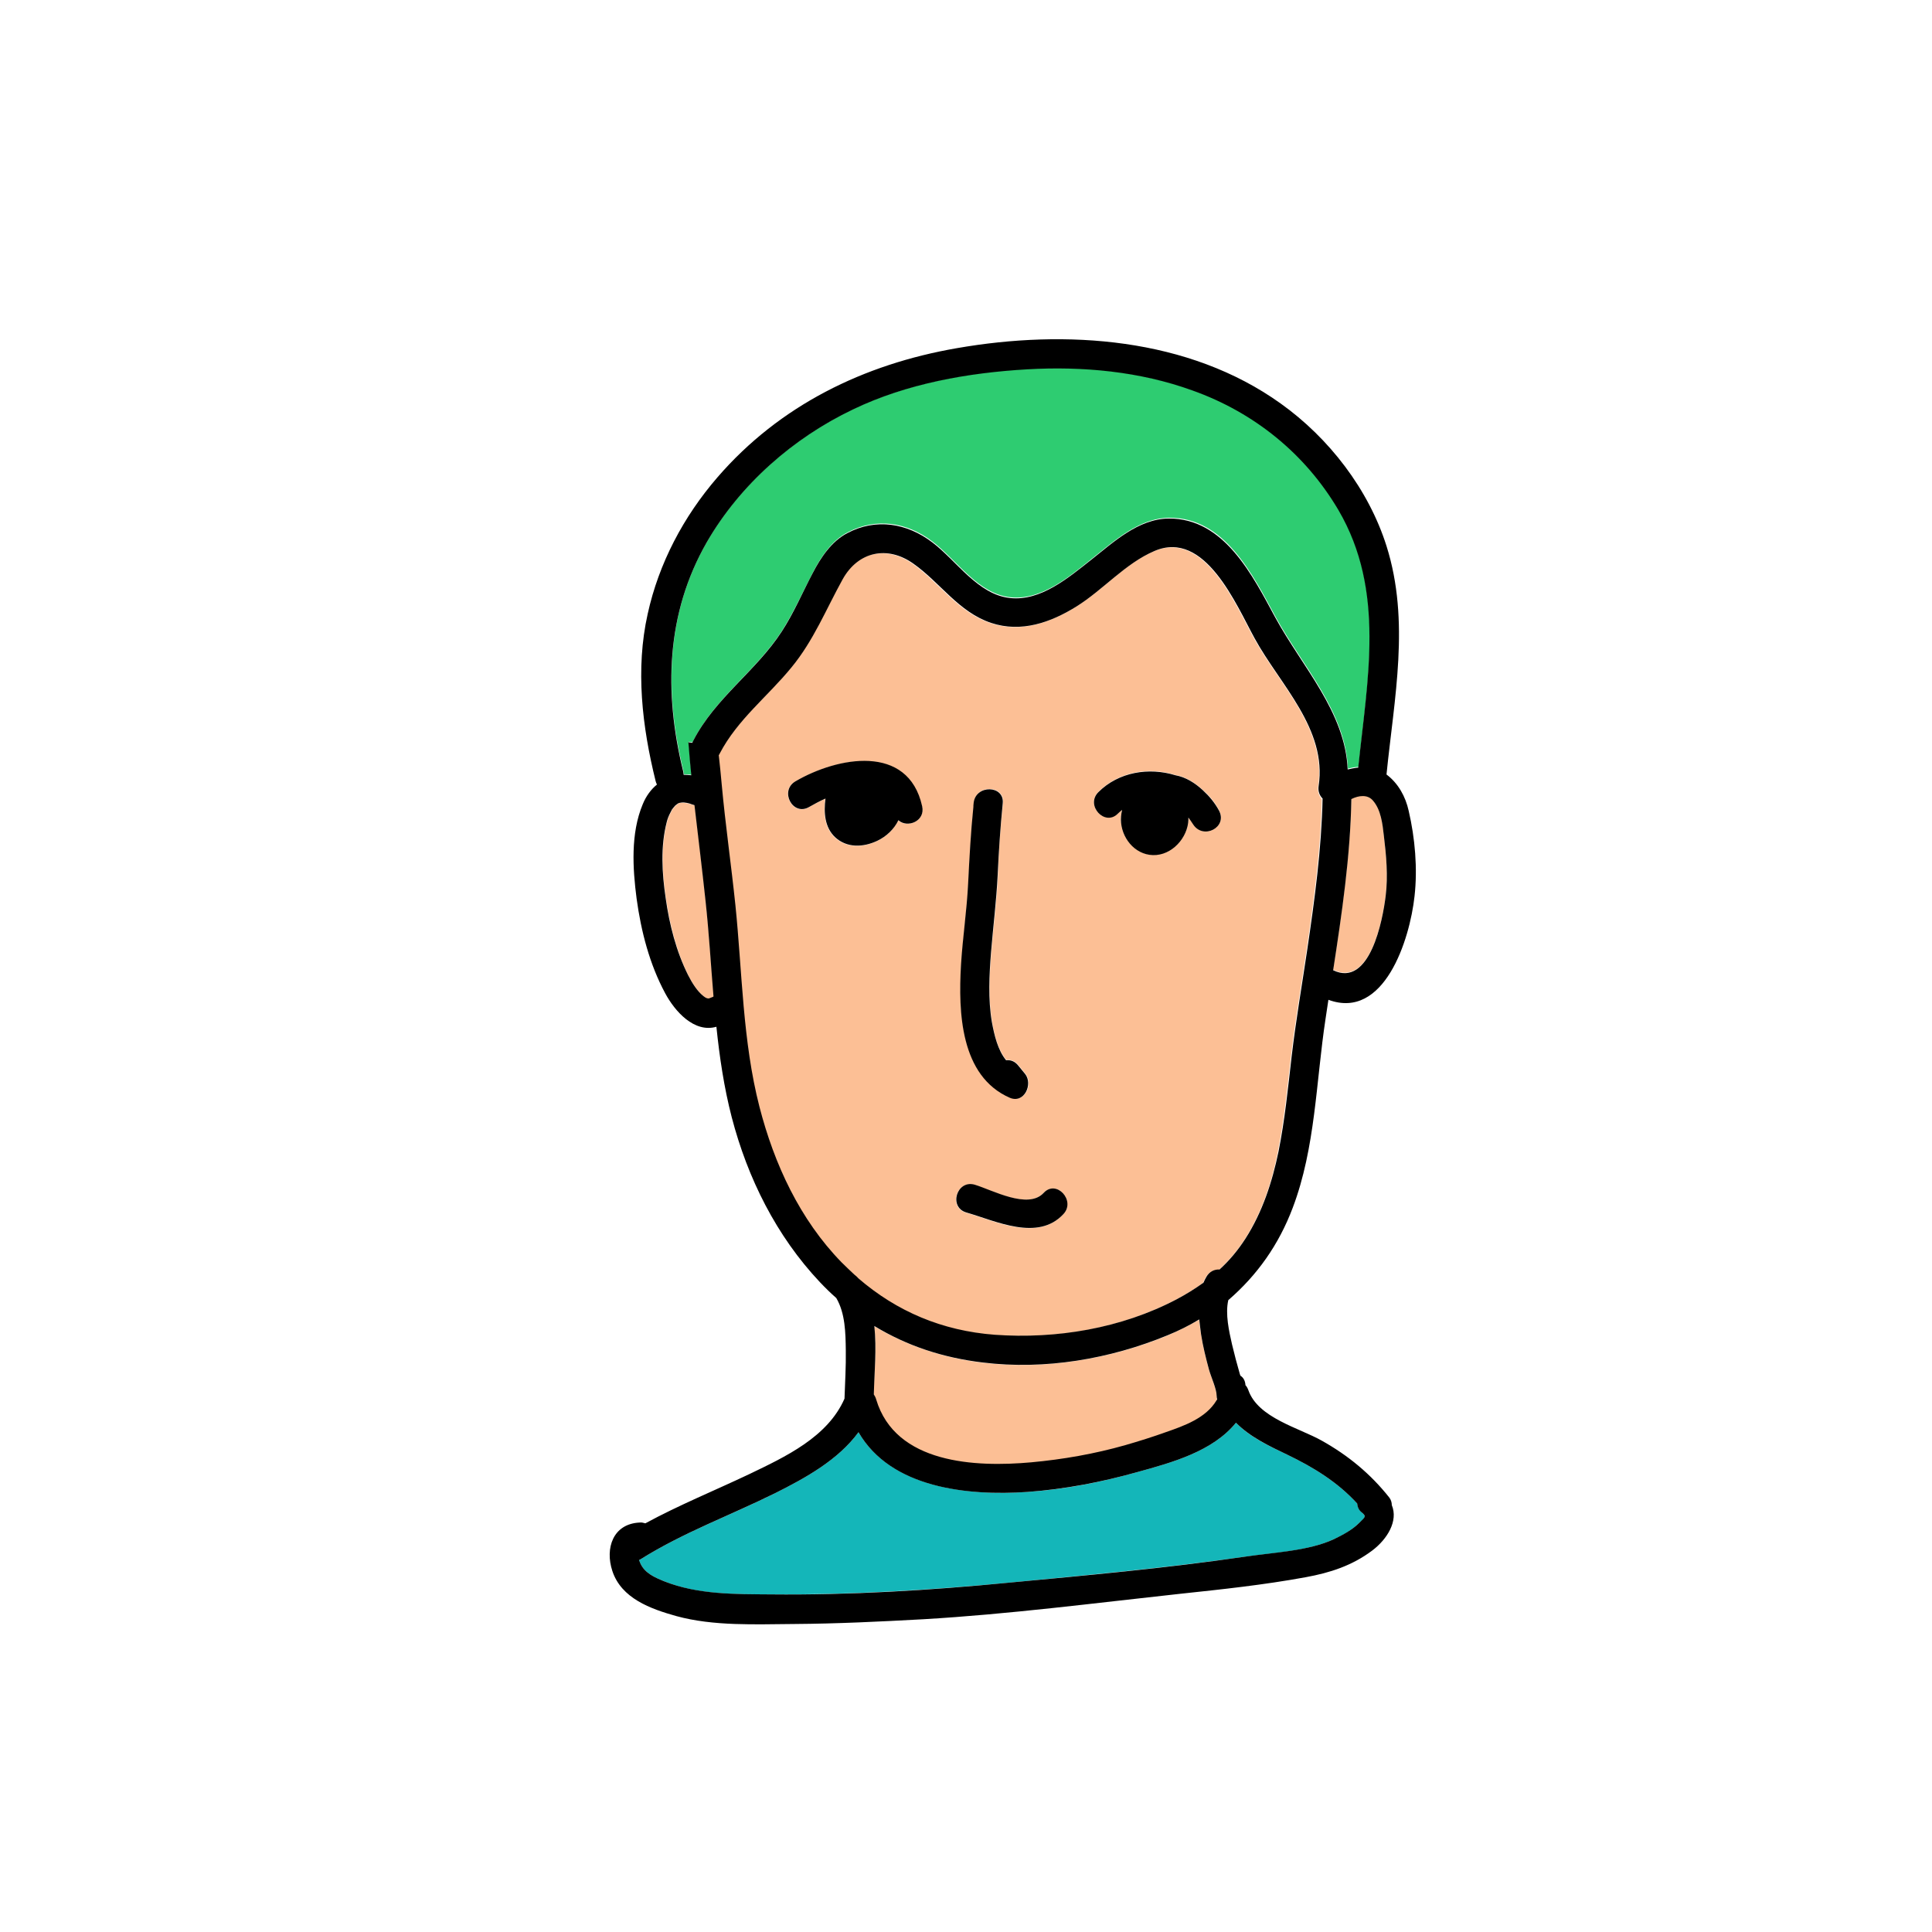 <?xml version="1.0" encoding="UTF-8"?>
<svg xmlns="http://www.w3.org/2000/svg" xmlns:xlink="http://www.w3.org/1999/xlink" viewBox="0 0 192 192" width="192px" height="192px">
<g id="surface22631476">
<path style=" stroke:none;fill-rule:nonzero;fill:rgb(98.824%,74.902%,58.431%);fill-opacity:1;" d="M 130.992 78.148 C 131.859 72.48 127.16 68.043 124.641 63.477 C 122.801 60.141 119.703 52.609 114.664 54.789 C 111.777 56.02 109.598 58.645 106.922 60.301 C 104.348 61.902 101.434 62.926 98.441 61.926 C 95.211 60.852 93.402 57.965 90.723 56.047 C 88.125 54.211 85.238 54.789 83.688 57.598 C 82.035 60.59 80.801 63.688 78.598 66.363 C 76.234 69.25 73.242 71.535 71.484 74.895 C 71.457 74.949 71.402 75.027 71.379 75.078 C 71.484 76.051 71.586 76.996 71.668 77.941 C 72.035 81.957 72.637 85.945 73.031 89.961 C 73.715 96.656 73.738 103.48 75.422 110.016 C 76.891 115.715 79.438 121.227 83.582 125.48 C 84.004 125.898 84.422 126.293 84.844 126.688 C 84.977 126.766 85.133 126.895 85.238 127.055 C 89.07 130.359 93.586 132.277 98.781 132.672 C 104.926 133.117 111.383 132.043 116.867 129.152 C 117.812 128.656 118.707 128.129 119.547 127.5 C 119.625 127.289 119.73 127.105 119.836 126.922 C 120.148 126.398 120.648 126.188 121.148 126.188 C 122.117 125.297 122.957 124.297 123.695 123.168 C 125.375 120.543 126.371 117.578 126.977 114.531 C 127.605 111.383 127.922 108.207 128.289 105.031 C 128.707 101.484 129.312 97.969 129.836 94.453 C 130.57 89.465 131.254 84.449 131.359 79.438 C 131.098 79.094 130.914 78.676 130.992 78.148 Z M 95.527 95.922 C 95.684 93.191 96.105 90.516 96.234 87.785 C 96.367 85.238 96.5 82.691 96.762 80.145 C 96.762 80.117 96.762 80.094 96.762 80.039 L 96.789 79.75 C 96.973 77.914 99.887 77.992 99.676 79.828 C 99.414 82.191 99.254 84.527 99.176 86.918 C 99.07 89.488 98.73 92.012 98.52 94.555 C 98.336 96.867 98.203 99.281 98.598 101.566 C 98.809 102.797 99.148 104.297 100.016 105.344 C 100.41 105.293 100.855 105.398 101.199 105.844 L 101.906 106.711 C 102.719 107.707 101.855 109.676 100.41 109.074 C 95.449 106.945 95.266 100.566 95.527 95.922 Z M 89.254 81.535 C 88.832 82.43 88.074 83.164 87.152 83.582 C 85.762 84.238 84.137 84.32 82.953 83.215 C 81.93 82.246 81.824 80.773 82.008 79.383 C 81.406 79.645 80.828 79.961 80.383 80.223 C 78.781 81.168 77.414 78.598 79.016 77.676 C 83.191 75.234 90.227 73.898 91.617 80.145 C 91.984 81.613 90.172 82.324 89.254 81.535 Z M 105.66 120.676 C 103.086 123.43 98.941 121.359 96 120.516 C 94.215 119.992 95.055 117.234 96.84 117.762 C 98.598 118.285 102.141 120.23 103.691 118.574 C 104.977 117.184 106.922 119.309 105.66 120.676 Z M 118.574 81.902 C 118.445 81.668 118.285 81.457 118.102 81.223 C 118.102 81.406 118.102 81.59 118.078 81.746 C 117.84 83.559 116.133 85.211 114.219 84.922 C 112.457 84.66 111.25 82.848 111.41 81.09 C 111.434 80.879 111.461 80.672 111.516 80.461 C 111.355 80.566 111.227 80.695 111.094 80.828 C 109.781 82.141 107.84 80.016 109.152 78.703 C 111.172 76.68 114.191 76.18 116.816 77.02 C 117.84 77.203 118.758 77.781 119.547 78.516 C 120.203 79.07 120.754 79.75 121.148 80.539 C 122.016 82.219 119.574 83.48 118.574 81.902 Z M 118.574 81.902 "/>
<path style=" stroke:none;fill-rule:nonzero;fill:rgb(98.824%,74.902%,58.431%);fill-opacity:1;" d="M 120.91 138.762 C 120.91 138.051 120.359 136.898 120.148 136.137 C 119.836 134.98 119.547 133.828 119.363 132.645 C 119.285 132.172 119.203 131.648 119.18 131.148 C 118.18 131.727 117.133 132.25 116.027 132.723 C 110.281 135.086 103.848 136.164 97.652 135.426 C 93.715 134.953 90.121 133.746 86.891 131.805 C 87.129 134.062 86.891 136.453 86.812 138.656 C 86.918 138.789 86.996 138.945 87.047 139.156 C 88.965 145.559 96.945 145.902 102.457 145.402 C 105.609 145.113 108.758 144.562 111.801 143.695 C 113.168 143.328 114.48 142.883 115.82 142.41 C 117.656 141.781 119.809 141.02 120.859 139.262 C 120.887 139.234 120.91 139.18 120.938 139.156 C 120.938 138.996 120.91 138.891 120.91 138.762 Z M 120.91 138.762 "/>
<path style=" stroke:none;fill-rule:nonzero;fill:rgb(7.843%,71.373%,72.549%);fill-opacity:1;" d="M 135.48 150.441 C 135.453 150.418 135.426 150.391 135.402 150.363 C 135.059 150.074 134.902 149.762 134.875 149.418 C 132.934 147.293 130.547 145.824 127.922 144.562 C 126.137 143.723 124.191 142.805 122.828 141.387 C 120.516 144.246 116.449 145.352 113.012 146.297 C 109.465 147.293 105.793 148.027 102.117 148.266 C 96.105 148.684 88.52 147.844 85.316 142.332 C 83.297 145.086 80.066 146.871 77.02 148.395 C 72.586 150.602 67.887 152.305 63.66 154.957 C 63.609 154.984 63.555 155.012 63.504 155.035 C 63.527 155.141 63.582 155.246 63.633 155.352 C 64.078 156.348 65.078 156.77 66.047 157.164 C 69.383 158.5 73.082 158.422 76.602 158.449 C 84.449 158.5 92.352 158.027 100.172 157.293 C 107.969 156.531 115.82 155.824 123.562 154.723 C 126.555 154.301 130.02 154.145 132.566 152.961 C 133.434 152.57 134.379 152.043 135.059 151.359 C 135.48 150.941 135.82 150.785 135.48 150.441 Z M 135.48 150.441 "/>
<path style=" stroke:none;fill-rule:nonzero;fill:rgb(98.824%,74.902%,58.431%);fill-opacity:1;" d="M 70.145 89.57 C 69.801 86.391 69.41 83.215 69.043 80.039 C 68.961 80.016 68.859 79.988 68.777 79.961 C 68.488 79.855 68.016 79.777 67.809 79.777 C 67.465 79.805 67.52 79.75 67.176 80.039 C 67.098 80.094 67.152 80.039 66.941 80.301 C 66.703 80.59 66.891 80.301 66.703 80.672 C 66.469 81.117 66.363 81.379 66.285 81.719 C 65.656 84.16 65.812 86.812 66.18 89.281 C 66.574 91.906 67.23 94.555 68.41 96.945 C 68.832 97.758 69.328 98.547 69.934 99.02 C 70.145 99.176 70.25 99.23 70.434 99.254 C 70.379 99.254 70.484 99.23 70.457 99.254 C 70.562 99.23 70.668 99.176 70.801 99.125 C 70.852 99.098 70.906 99.07 70.957 99.07 C 70.668 95.895 70.457 92.719 70.145 89.57 Z M 70.145 89.57 "/>
<path style=" stroke:none;fill-rule:nonzero;fill:rgb(18.039%,80%,44.314%);fill-opacity:1;" d="M 133.039 50.641 C 129.73 45.023 124.641 40.926 118.523 38.75 C 113.297 36.887 107.629 36.332 102.117 36.648 C 96.234 36.988 90.145 38.094 84.793 40.641 C 78.859 43.5 73.555 48.094 70.273 53.816 C 66.18 60.93 65.996 68.777 67.914 76.574 C 67.938 76.707 67.965 76.812 67.965 76.941 C 68.227 76.941 68.465 76.969 68.727 76.996 C 68.621 75.918 68.516 74.816 68.438 73.715 L 68.832 73.766 C 68.859 73.688 68.883 73.609 68.938 73.531 C 71.141 69.277 75.184 66.625 77.73 62.664 C 78.91 60.797 79.777 58.828 80.801 56.859 C 81.59 55.34 82.664 53.711 84.238 52.898 C 87.102 51.402 90.145 51.898 92.668 53.816 C 95.082 55.652 97.207 59.039 100.438 59.355 C 103.48 59.672 106.238 57.332 108.441 55.574 C 110.672 53.816 113.168 51.48 116.188 51.453 C 121.699 51.402 124.508 57.125 126.766 61.297 C 129.441 66.207 133.723 70.695 133.957 76.391 C 134.297 76.285 134.641 76.234 135.008 76.207 C 135.898 67.492 137.738 58.672 133.039 50.641 Z M 133.039 50.641 "/>
<path style=" stroke:none;fill-rule:nonzero;fill:rgb(98.824%,74.902%,58.431%);fill-opacity:1;" d="M 137.527 83.031 C 137.395 81.852 137.238 80.461 136.426 79.516 C 135.898 78.91 135.035 79.016 134.297 79.359 C 134.168 85.078 133.355 90.723 132.488 96.367 C 136.137 98.152 137.422 91.406 137.711 88.938 C 137.949 87.023 137.766 85 137.527 83.031 Z M 137.527 83.031 "/>
<path style=" stroke:none;fill-rule:nonzero;fill:rgb(0%,0%,0%);fill-opacity:1;" d="M 128.473 120.02 C 130.73 114.059 130.781 107.496 131.727 101.277 C 131.832 100.645 131.91 99.988 132.016 99.359 C 137.555 101.406 140.102 93.402 140.574 89.07 C 140.887 86.312 140.625 83.297 139.996 80.59 C 139.68 79.148 138.945 77.836 137.789 76.969 C 138.551 69.383 140.152 61.742 137.789 54.262 C 136.004 48.617 132.066 43.527 127.289 40.113 C 118.102 33.523 105.922 32.711 95.082 34.602 C 85.84 36.203 77.492 40.27 71.297 47.438 C 67.938 51.324 65.473 55.969 64.367 61.008 C 63.137 66.496 63.816 72.219 65.156 77.625 C 65.184 77.758 65.234 77.859 65.289 77.965 C 64.711 78.438 64.211 79.094 63.871 79.934 C 62.664 82.824 62.871 86.289 63.266 89.305 C 63.711 92.562 64.551 95.816 66.102 98.703 C 67.074 100.516 68.988 102.668 71.195 102.039 C 71.508 105.055 71.953 108.074 72.715 111.016 C 74.293 117.078 77.152 122.828 81.484 127.422 C 82.008 127.973 82.535 128.496 83.109 128.996 C 84.004 130.52 84.031 132.461 84.055 134.195 C 84.082 135.797 83.977 137.395 83.926 138.996 C 82.246 142.828 78.047 144.773 74.449 146.504 C 71.012 148.133 67.465 149.578 64.133 151.387 C 63.949 151.336 63.766 151.281 63.555 151.309 C 60.902 151.441 60.117 153.883 60.852 156.113 C 61.742 158.844 64.656 159.891 67.203 160.602 C 70.93 161.625 75.105 161.414 78.91 161.391 C 83.191 161.363 87.496 161.152 91.773 160.918 C 100.277 160.418 108.758 159.316 117.234 158.395 C 121.438 157.949 125.609 157.504 129.758 156.742 C 132.199 156.297 134.379 155.586 136.371 154.09 C 137.867 152.961 138.973 151.152 138.316 149.578 C 138.316 149.312 138.234 149.051 138.078 148.84 C 136.215 146.48 133.984 144.641 131.359 143.172 C 129.074 141.887 125.031 140.914 124.062 138.156 C 123.984 137.949 123.902 137.789 123.773 137.66 C 123.746 137.211 123.562 136.898 123.273 136.715 C 123.246 136.66 123.246 136.609 123.223 136.582 C 122.934 135.586 122.672 134.586 122.434 133.59 C 122.145 132.305 121.75 130.598 122.066 129.207 C 124.926 126.738 127.078 123.719 128.473 120.02 Z M 136.426 79.543 C 137.238 80.461 137.395 81.879 137.527 83.059 C 137.766 85 137.949 87.047 137.711 88.992 C 137.422 91.434 136.137 98.18 132.488 96.422 C 133.355 90.777 134.195 85.105 134.297 79.41 C 135.035 79.043 135.898 78.938 136.426 79.543 Z M 70.773 99.098 C 70.668 99.148 70.562 99.176 70.434 99.23 C 70.457 99.203 70.379 99.23 70.406 99.23 C 70.223 99.203 70.145 99.176 69.906 98.992 C 69.305 98.52 68.805 97.734 68.387 96.918 C 67.203 94.555 66.52 91.879 66.152 89.254 C 65.785 86.762 65.629 84.137 66.258 81.695 C 66.336 81.379 66.441 81.09 66.68 80.645 C 66.863 80.301 66.68 80.59 66.914 80.277 C 67.125 80.016 67.098 80.066 67.152 80.016 C 67.492 79.75 67.441 79.805 67.781 79.75 C 67.992 79.727 68.465 79.805 68.754 79.934 C 68.832 79.961 68.938 79.988 69.016 80.016 C 69.383 83.191 69.777 86.367 70.117 89.543 C 70.457 92.691 70.641 95.844 70.906 99.02 C 70.879 99.07 70.828 99.07 70.773 99.098 Z M 68.91 73.582 C 68.859 73.66 68.832 73.738 68.805 73.82 L 68.41 73.766 C 68.488 74.867 68.594 75.945 68.699 77.047 C 68.438 77.02 68.176 76.996 67.938 76.996 C 67.938 76.891 67.914 76.758 67.887 76.629 C 65.969 68.805 66.18 60.957 70.25 53.867 C 73.555 48.145 78.832 43.527 84.766 40.691 C 90.121 38.117 96.211 37.043 102.09 36.703 C 107.602 36.387 113.273 36.91 118.496 38.801 C 124.613 40.98 129.703 45.074 133.012 50.691 C 137.711 58.727 135.875 67.547 134.98 76.285 C 134.641 76.312 134.273 76.391 133.93 76.469 C 133.695 70.773 129.418 66.285 126.738 61.375 C 124.48 57.203 121.672 51.508 116.16 51.531 C 113.113 51.559 110.648 53.895 108.418 55.652 C 106.184 57.414 103.43 59.75 100.41 59.434 C 97.18 59.117 95.055 55.707 92.641 53.895 C 90.121 51.98 87.047 51.48 84.215 52.977 C 82.641 53.789 81.562 55.418 80.773 56.941 C 79.75 58.883 78.91 60.879 77.703 62.742 C 75.156 66.68 71.113 69.328 68.91 73.582 Z M 122.828 141.387 C 124.219 142.805 126.16 143.723 127.922 144.562 C 130.547 145.824 132.934 147.293 134.875 149.418 C 134.902 149.762 135.035 150.102 135.402 150.363 C 135.426 150.391 135.453 150.418 135.48 150.441 C 135.82 150.758 135.48 150.914 135.059 151.359 C 134.379 152.043 133.434 152.543 132.566 152.961 C 130.02 154.145 126.555 154.273 123.562 154.723 C 115.82 155.852 107.969 156.559 100.172 157.293 C 92.352 158.055 84.449 158.527 76.602 158.449 C 73.082 158.422 69.383 158.477 66.047 157.164 C 65.078 156.77 64.078 156.348 63.633 155.352 C 63.582 155.246 63.555 155.141 63.504 155.035 C 63.555 155.012 63.609 154.984 63.66 154.957 C 67.887 152.305 72.559 150.602 77.02 148.395 C 80.066 146.871 83.297 145.086 85.316 142.332 C 88.52 147.871 96.105 148.684 102.117 148.266 C 105.793 148 109.465 147.293 113.012 146.297 C 116.449 145.352 120.516 144.246 122.828 141.387 Z M 86.891 131.777 C 90.121 133.746 93.715 134.93 97.652 135.402 C 103.848 136.164 110.305 135.059 116.027 132.699 C 117.133 132.25 118.18 131.727 119.18 131.121 C 119.23 131.648 119.309 132.145 119.363 132.617 C 119.547 133.801 119.836 134.953 120.148 136.109 C 120.359 136.871 120.91 138.027 120.91 138.734 C 120.91 138.867 120.938 138.973 120.965 139.078 C 120.938 139.102 120.91 139.129 120.887 139.18 C 119.836 140.941 117.656 141.703 115.844 142.332 C 114.531 142.805 113.195 143.223 111.828 143.617 C 108.785 144.484 105.633 145.035 102.484 145.324 C 96.945 145.824 88.992 145.48 87.074 139.078 C 87.023 138.891 86.945 138.734 86.84 138.578 C 86.891 136.426 87.129 134.035 86.891 131.777 Z M 121.199 126.16 C 120.703 126.137 120.203 126.344 119.887 126.895 C 119.781 127.078 119.676 127.289 119.598 127.473 C 118.758 128.078 117.867 128.629 116.922 129.129 C 111.434 132.016 104.977 133.09 98.836 132.645 C 93.637 132.25 89.121 130.336 85.289 127.027 C 85.16 126.871 85.027 126.766 84.895 126.66 C 84.477 126.266 84.055 125.871 83.637 125.453 C 79.488 121.199 76.941 115.688 75.473 109.992 C 73.793 103.453 73.766 96.605 73.082 89.938 C 72.664 85.922 72.086 81.93 71.719 77.914 C 71.641 76.969 71.535 76.023 71.43 75.051 C 71.457 75 71.508 74.949 71.535 74.867 C 73.293 71.508 76.285 69.227 78.648 66.336 C 80.855 63.66 82.086 60.562 83.742 57.57 C 85.289 54.789 88.203 54.184 90.777 56.02 C 93.453 57.91 95.266 60.824 98.492 61.902 C 101.484 62.898 104.398 61.875 106.973 60.273 C 109.625 58.621 111.828 55.996 114.715 54.762 C 119.758 52.582 122.855 60.117 124.691 63.449 C 127.184 68.016 131.91 72.453 131.043 78.125 C 130.965 78.648 131.148 79.07 131.438 79.359 C 131.332 84.371 130.648 89.41 129.914 94.371 C 129.391 97.891 128.785 101.406 128.367 104.953 C 128 108.129 127.684 111.328 127.055 114.453 C 126.422 117.5 125.453 120.465 123.773 123.09 C 123.012 124.27 122.172 125.27 121.199 126.16 Z M 121.199 126.16 "/>
<path style=" stroke:none;fill-rule:nonzero;fill:rgb(0%,0%,0%);fill-opacity:1;" d="M 101.879 106.734 L 101.172 105.871 C 100.828 105.449 100.41 105.32 99.988 105.371 C 99.148 104.348 98.809 102.852 98.574 101.59 C 98.18 99.281 98.309 96.891 98.492 94.582 C 98.703 92.035 99.02 89.516 99.148 86.945 C 99.254 84.582 99.414 82.219 99.648 79.855 C 99.859 78.02 96.973 77.941 96.762 79.777 L 96.734 80.066 C 96.734 80.094 96.734 80.117 96.734 80.172 C 96.473 82.719 96.34 85.238 96.211 87.809 C 96.078 90.539 95.66 93.219 95.5 95.949 C 95.238 100.566 95.422 106.945 100.359 109.098 C 101.801 109.703 102.668 107.734 101.879 106.734 Z M 103.719 118.547 C 102.168 120.23 98.625 118.262 96.867 117.734 C 95.082 117.211 94.242 119.965 96.027 120.492 C 98.965 121.332 103.141 123.406 105.688 120.648 C 106.922 119.309 104.977 117.184 103.719 118.547 Z M 121.148 80.566 C 120.727 79.777 120.176 79.121 119.547 78.543 C 118.758 77.809 117.84 77.23 116.816 77.047 C 114.191 76.234 111.172 76.707 109.152 78.727 C 107.84 80.039 109.809 82.168 111.094 80.855 C 111.227 80.723 111.383 80.59 111.516 80.484 C 111.461 80.695 111.434 80.906 111.41 81.117 C 111.25 82.875 112.457 84.688 114.219 84.949 C 116.133 85.238 117.84 83.582 118.078 81.773 C 118.102 81.59 118.102 81.406 118.102 81.246 C 118.262 81.457 118.418 81.695 118.574 81.93 C 119.574 83.48 122.016 82.219 121.148 80.566 Z M 91.641 80.117 C 90.25 73.871 83.215 75.211 79.043 77.652 C 77.441 78.598 78.781 81.141 80.406 80.199 C 80.879 79.934 81.43 79.621 82.035 79.359 C 81.852 80.75 81.957 82.219 82.98 83.191 C 84.16 84.293 85.789 84.215 87.18 83.559 C 88.074 83.137 88.859 82.402 89.281 81.512 C 90.172 82.324 91.984 81.613 91.641 80.117 Z M 91.641 80.117 "/>
</g>
</svg>
